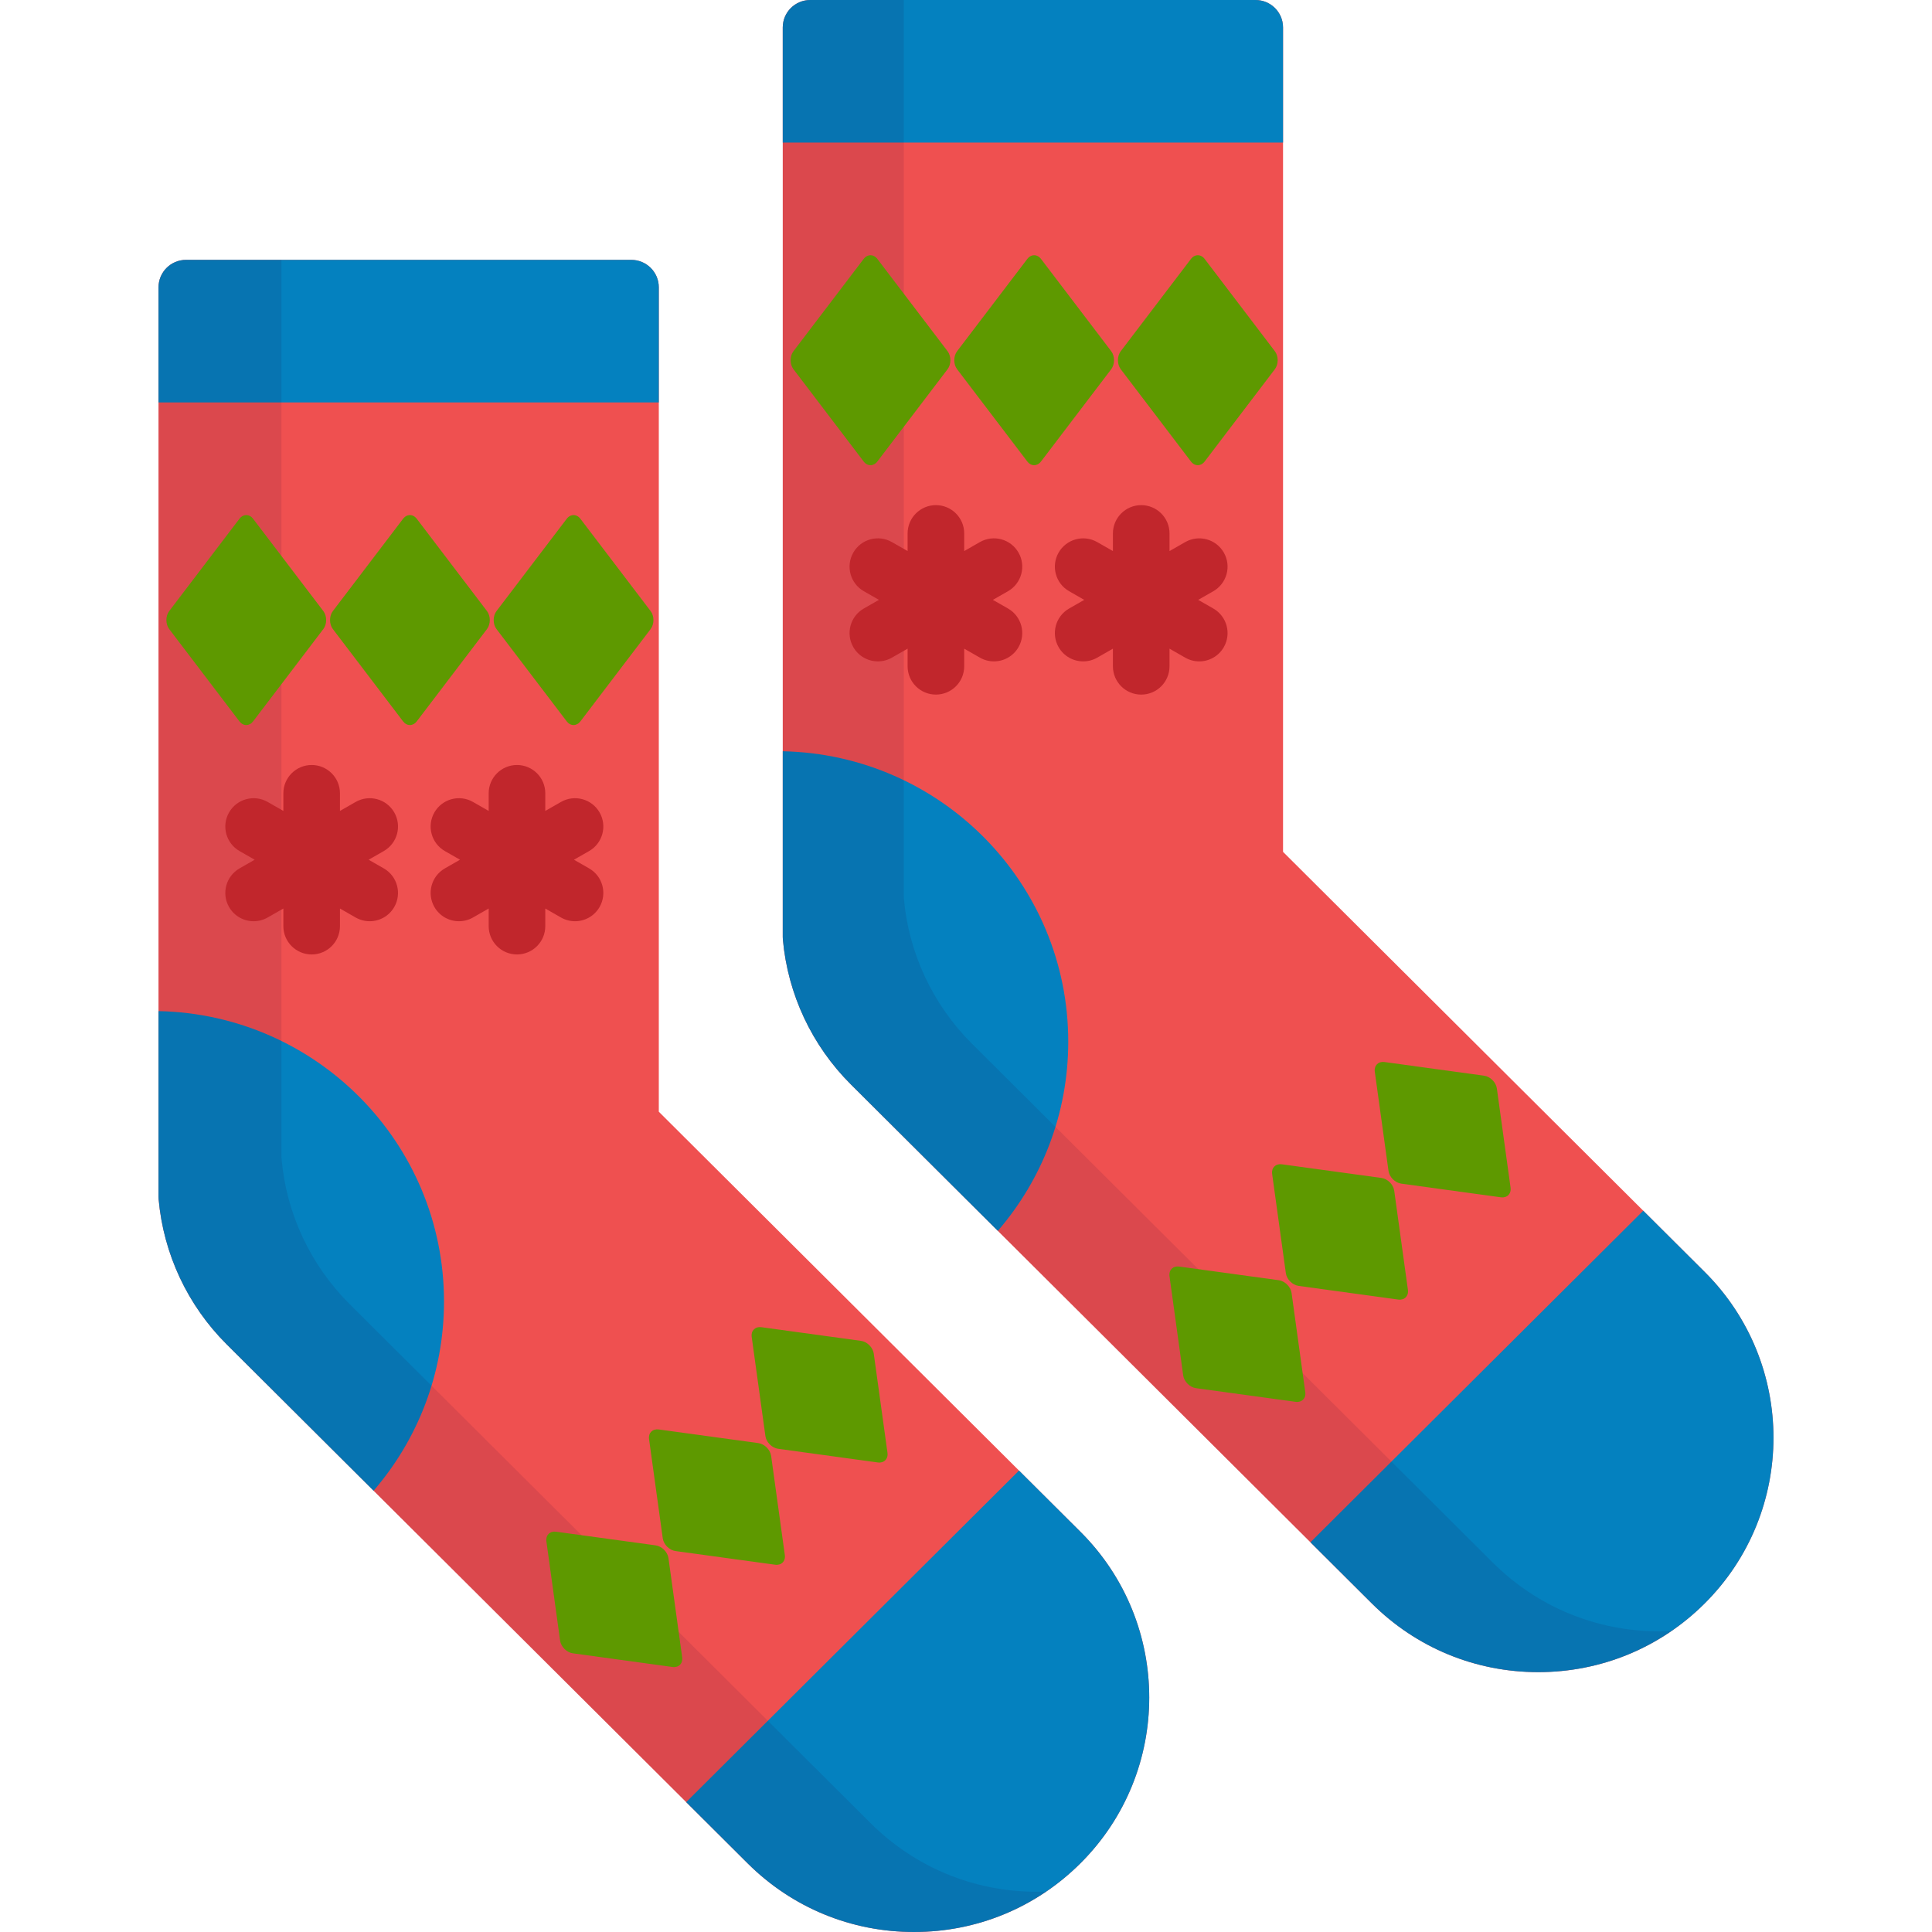 <?xml version="1.0" encoding="iso-8859-1"?>
<!-- Generator: Adobe Illustrator 19.0.0, SVG Export Plug-In . SVG Version: 6.00 Build 0)  -->
<svg version="1.1" id="Capa_1" xmlns="http://www.w3.org/2000/svg" xmlns:xlink="http://www.w3.org/1999/xlink" x="0px" y="0px"
	 viewBox="0 0 512.001 512.001" style="enable-background:new 0 0 512.001 512.001;" xml:space="preserve">
<path style="fill:#EF5050;" d="M242.225,512c-16.659,0-32.321-6.464-44.1-18.199L60.051,356.244
	c-10.327-10.287-16.725-23.933-18.014-38.419c-0.019-0.212-0.028-0.427-0.028-0.64V76.131c0-4.012,3.265-7.266,7.292-7.266h117.997
	c4.026,0,7.292,3.254,7.292,7.266v218.486l111.734,111.314c24.316,24.226,24.316,63.643,0,87.869
	C274.544,505.536,258.883,512,242.225,512z"/>
<g>
	<path style="fill:#0481BF;" d="M242.225,512c16.658,0,32.32-6.464,44.099-18.199c24.316-24.227,24.316-63.644,0-87.869
		l-16.277-16.217l-88.2,87.869l16.278,16.217C209.904,505.536,225.565,512,242.225,512z"/>
	<path style="fill:#0481BF;" d="M117.666,344.915c0-41.982-33.728-76.092-75.657-76.961v49.231c0,0.213,0.009,0.428,0.028,0.64
		c1.29,14.486,7.688,28.132,18.014,38.419l38.957,38.813C110.628,381.584,117.666,364.073,117.666,344.915z"/>
	<path style="fill:#0481BF;" d="M174.59,106.642V76.131c0-4.012-3.265-7.266-7.292-7.266H49.301c-4.027,0-7.292,3.254-7.292,7.266
		v30.511H174.59z"/>
</g>
<path style="opacity:0.1;fill:#210035;enable-background:new    ;" d="M274.808,501.34c-16.659,0-32.321-6.464-44.1-18.199
	L92.635,345.584c-10.327-10.287-16.725-23.932-18.014-38.419c-0.02-0.211-0.029-0.427-0.029-0.64V68.865H49.301
	c-4.027,0-7.292,3.254-7.292,7.266v241.055c0,0.213,0.009,0.428,0.028,0.64c1.29,14.486,7.688,28.132,18.014,38.419l138.073,137.557
	c11.779,11.735,27.441,18.199,44.1,18.199c12.68,0,24.777-3.755,35.03-10.72C276.441,501.311,275.627,501.34,274.808,501.34z"/>
<g>
	<path style="fill:#5E9900;" d="M67.081,191.165c-0.999,1.314-2.634,1.314-3.633,0l-18.605-24.451c-0.999-1.313-0.999-3.462,0-4.775
		l18.605-24.451c0.999-1.314,2.634-1.314,3.633,0l18.604,24.451c0.999,1.313,0.999,3.462,0,4.775L67.081,191.165z"/>
	<path style="fill:#5E9900;" d="M110.449,191.165c-0.999,1.314-2.634,1.314-3.633,0l-18.604-24.451
		c-0.999-1.313-0.999-3.462,0-4.775l18.604-24.451c0.999-1.314,2.634-1.314,3.633,0l18.605,24.451c0.999,1.313,0.999,3.462,0,4.775
		L110.449,191.165z"/>
	<path style="fill:#5E9900;" d="M153.818,191.165c-0.999,1.314-2.634,1.314-3.633,0l-18.605-24.451
		c-0.999-1.313-0.999-3.462,0-4.775l18.605-24.451c0.999-1.314,2.634-1.314,3.633,0l18.602,24.451c0.999,1.313,0.999,3.462,0,4.775
		L153.818,191.165z"/>
</g>
<path style="fill:#EF5050;" d="M407.655,443.135c-16.659,0-32.321-6.465-44.1-18.2L225.481,287.379
	c-10.327-10.288-16.724-23.934-18.014-38.419c-0.02-0.213-0.029-0.427-0.029-0.64V7.266c0-4.013,3.266-7.266,7.292-7.266h117.997
	c4.026,0,7.292,3.253,7.292,7.266v218.487l111.734,111.314c24.316,24.226,24.316,63.643,0,87.868
	C439.975,436.67,424.313,443.135,407.655,443.135z"/>
<g>
	<path style="fill:#0481BF;" d="M407.655,443.135c16.659,0,32.32-6.465,44.1-18.2c24.316-24.226,24.316-63.643,0-87.868
		l-16.277-16.217l-88.2,87.869l16.277,16.216C375.334,436.67,390.996,443.135,407.655,443.135z"/>
	<path style="fill:#0481BF;" d="M283.097,276.051c0-41.983-33.728-76.093-75.658-76.962v49.231c0,0.213,0.009,0.427,0.029,0.64
		c1.289,14.485,7.686,28.131,18.014,38.419l38.958,38.813C276.059,312.719,283.097,295.207,283.097,276.051z"/>
	<path style="fill:#0481BF;" d="M340.02,37.775V7.266c0-4.013-3.266-7.266-7.292-7.266H214.731c-4.027,0-7.292,3.253-7.292,7.266
		v30.51L340.02,37.775L340.02,37.775z"/>
</g>
<path style="opacity:0.1;fill:#210035;enable-background:new    ;" d="M439.724,432.318c-16.659,0-32.321-6.465-44.1-18.201
	L257.551,276.563c-10.327-10.289-16.724-23.934-18.014-38.42c-0.02-0.212-0.029-0.426-0.029-0.64V0h-24.777
	c-4.027,0-7.292,3.253-7.292,7.266V248.32c0,0.213,0.009,0.427,0.029,0.64c1.289,14.485,7.686,28.131,18.014,38.419l138.073,137.556
	c11.779,11.735,27.441,18.2,44.1,18.2c12.787,0,24.979-3.822,35.286-10.9C441.873,432.289,440.801,432.318,439.724,432.318z"/>
<g>
	<path style="fill:#5E9900;" d="M232.512,122.3c-0.999,1.313-2.634,1.313-3.633,0l-18.606-24.451c-0.999-1.313-0.999-3.462,0-4.775
		l18.606-24.451c0.999-1.313,2.634-1.313,3.633,0l18.604,24.451c0.999,1.314,0.999,3.462,0,4.775L232.512,122.3z"/>
	<path style="fill:#5E9900;" d="M275.88,122.3c-0.999,1.313-2.634,1.313-3.633,0l-18.605-24.451c-0.999-1.313-0.999-3.462,0-4.775
		l18.605-24.451c0.999-1.313,2.634-1.313,3.633,0l18.605,24.451c0.999,1.314,0.999,3.462,0,4.775L275.88,122.3z"/>
	<path style="fill:#5E9900;" d="M319.248,122.3c-0.999,1.313-2.634,1.313-3.633,0l-18.604-24.451c-0.999-1.313-0.999-3.462,0-4.775
		l18.604-24.451c0.999-1.313,2.634-1.313,3.633,0l18.602,24.451c0.999,1.314,0.999,3.462,0,4.775L319.248,122.3z"/>
	<path style="fill:#5E9900;" d="M345.912,368.934c0.226,1.635-0.927,2.788-2.561,2.564l-26.407-3.62
		c-1.635-0.224-3.157-1.744-3.383-3.379l-3.631-26.285c-0.226-1.635,0.927-2.788,2.561-2.564l26.405,3.621
		c1.635,0.224,3.157,1.744,3.383,3.379L345.912,368.934z"/>
	<path style="fill:#5E9900;" d="M373.114,341.835c0.226,1.635-0.927,2.788-2.562,2.563l-26.406-3.621
		c-1.635-0.225-3.157-1.745-3.383-3.38l-3.632-26.285c-0.226-1.635,0.927-2.788,2.562-2.564l26.407,3.621
		c1.635,0.224,3.157,1.744,3.383,3.379L373.114,341.835z"/>
	<path style="fill:#5E9900;" d="M400.317,314.732c0.226,1.635-0.927,2.788-2.561,2.565l-26.406-3.62
		c-1.635-0.224-3.157-1.744-3.383-3.379l-3.632-26.286c-0.226-1.635,0.927-2.788,2.561-2.564l26.405,3.622
		c1.635,0.224,3.157,1.744,3.383,3.379L400.317,314.732z"/>
	<path style="fill:#5E9900;" d="M180.785,439.206c0.225,1.635-0.927,2.788-2.562,2.564l-26.407-3.621
		c-1.635-0.224-3.157-1.744-3.383-3.379l-3.631-26.285c-0.226-1.635,0.927-2.788,2.561-2.565l26.405,3.621
		c1.635,0.224,3.157,1.744,3.383,3.379L180.785,439.206z"/>
	<path style="fill:#5E9900;" d="M207.988,412.106c0.226,1.635-0.927,2.788-2.561,2.563l-26.406-3.621
		c-1.635-0.225-3.157-1.745-3.383-3.38l-3.632-26.285c-0.226-1.635,0.927-2.788,2.561-2.564l26.407,3.621
		c1.635,0.224,3.157,1.744,3.383,3.379L207.988,412.106z"/>
	<path style="fill:#5E9900;" d="M235.191,385.004c0.226,1.635-0.927,2.788-2.562,2.564l-26.406-3.62
		c-1.635-0.224-3.157-1.744-3.383-3.379l-3.632-26.286c-0.226-1.635,0.927-2.788,2.561-2.564l26.404,3.622
		c1.635,0.225,3.157,1.745,3.383,3.38L235.191,385.004z"/>
</g>
<g>
	<path style="fill:#C1262C;" d="M104.487,215.31c-2.058-3.597-6.639-4.842-10.235-2.785l-4.158,2.38v-4.673
		c0-4.143-3.358-7.5-7.5-7.5s-7.5,3.357-7.5,7.5v4.672l-4.158-2.379c-3.595-2.057-8.177-0.811-10.235,2.785
		c-2.057,3.595-0.811,8.177,2.785,10.234l4.007,2.293l-4.007,2.293c-3.595,2.058-4.842,6.64-2.785,10.234
		c1.385,2.421,3.915,3.776,6.517,3.776c1.263,0,2.543-0.319,3.718-0.991l4.158-2.379v4.672c0,4.143,3.358,7.5,7.5,7.5
		s7.5-3.357,7.5-7.5v-4.673l4.158,2.38c1.175,0.672,2.455,0.991,3.718,0.991c2.602,0,5.131-1.355,6.517-3.776
		c2.057-3.595,0.811-8.177-2.785-10.234l-4.007-2.293l4.007-2.293C105.298,223.486,106.544,218.904,104.487,215.31z"/>
	<path style="fill:#C1262C;" d="M158.897,215.31c-2.057-3.597-6.64-4.842-10.234-2.785l-4.157,2.379v-4.672
		c0-4.143-3.358-7.5-7.5-7.5s-7.5,3.357-7.5,7.5v4.672l-4.158-2.379c-3.593-2.055-8.177-0.811-10.234,2.785
		c-2.058,3.595-0.811,8.177,2.784,10.234l4.007,2.293l-4.007,2.293c-3.595,2.058-4.842,6.64-2.784,10.234
		c1.385,2.421,3.914,3.776,6.516,3.776c1.263,0,2.544-0.319,3.718-0.991l4.158-2.379v4.672c0,4.143,3.358,7.5,7.5,7.5
		s7.5-3.357,7.5-7.5v-4.672l4.157,2.379c1.175,0.672,2.455,0.991,3.718,0.991c2.602,0,5.131-1.355,6.516-3.776
		c2.058-3.595,0.811-8.177-2.784-10.234l-4.007-2.293l4.007-2.293C159.708,223.486,160.955,218.904,158.897,215.31z"/>
	<path style="fill:#C1262C;" d="M269.916,146.443c-2.058-3.596-6.639-4.841-10.234-2.785l-4.157,2.379v-4.672
		c0-4.143-3.358-7.5-7.5-7.5s-7.5,3.357-7.5,7.5v4.672l-4.158-2.379c-3.593-2.055-8.177-0.812-10.234,2.785
		c-2.058,3.595-0.811,8.177,2.784,10.234l4.007,2.293l-4.007,2.293c-3.595,2.058-4.842,6.64-2.784,10.234
		c1.385,2.421,3.914,3.776,6.516,3.776c1.263,0,2.544-0.319,3.718-0.991l4.158-2.379v4.672c0,4.143,3.358,7.5,7.5,7.5
		s7.5-3.357,7.5-7.5v-4.672l4.157,2.379c1.175,0.672,2.455,0.991,3.718,0.991c2.602,0,5.131-1.355,6.516-3.776
		c2.058-3.595,0.811-8.177-2.784-10.234l-4.007-2.293l4.007-2.293C270.727,154.62,271.974,150.038,269.916,146.443z"/>
	<path style="fill:#C1262C;" d="M321.543,161.264l-4.007-2.293l4.007-2.293c3.595-2.058,4.842-6.64,2.785-10.234
		c-2.058-3.596-6.64-4.841-10.235-2.785l-4.158,2.379v-4.672c0-4.143-3.358-7.5-7.5-7.5s-7.5,3.357-7.5,7.5v4.672l-4.158-2.379
		c-3.595-2.056-8.177-0.811-10.235,2.785c-2.057,3.595-0.811,8.177,2.785,10.234l4.007,2.293l-4.007,2.293
		c-3.595,2.058-4.842,6.64-2.785,10.234c1.385,2.421,3.914,3.776,6.517,3.776c1.263,0,2.543-0.319,3.718-0.991l4.158-2.379v4.672
		c0,4.143,3.358,7.5,7.5,7.5s7.5-3.357,7.5-7.5v-4.672l4.158,2.379c1.175,0.672,2.455,0.991,3.718,0.991
		c2.602,0,5.131-1.355,6.517-3.776C326.385,167.903,325.139,163.321,321.543,161.264z"/>
</g>
<g>
</g>
<g>
</g>
<g>
</g>
<g>
</g>
<g>
</g>
<g>
</g>
<g>
</g>
<g>
</g>
<g>
</g>
<g>
</g>
<g>
</g>
<g>
</g>
<g>
</g>
<g>
</g>
<g>
</g>
</svg>
